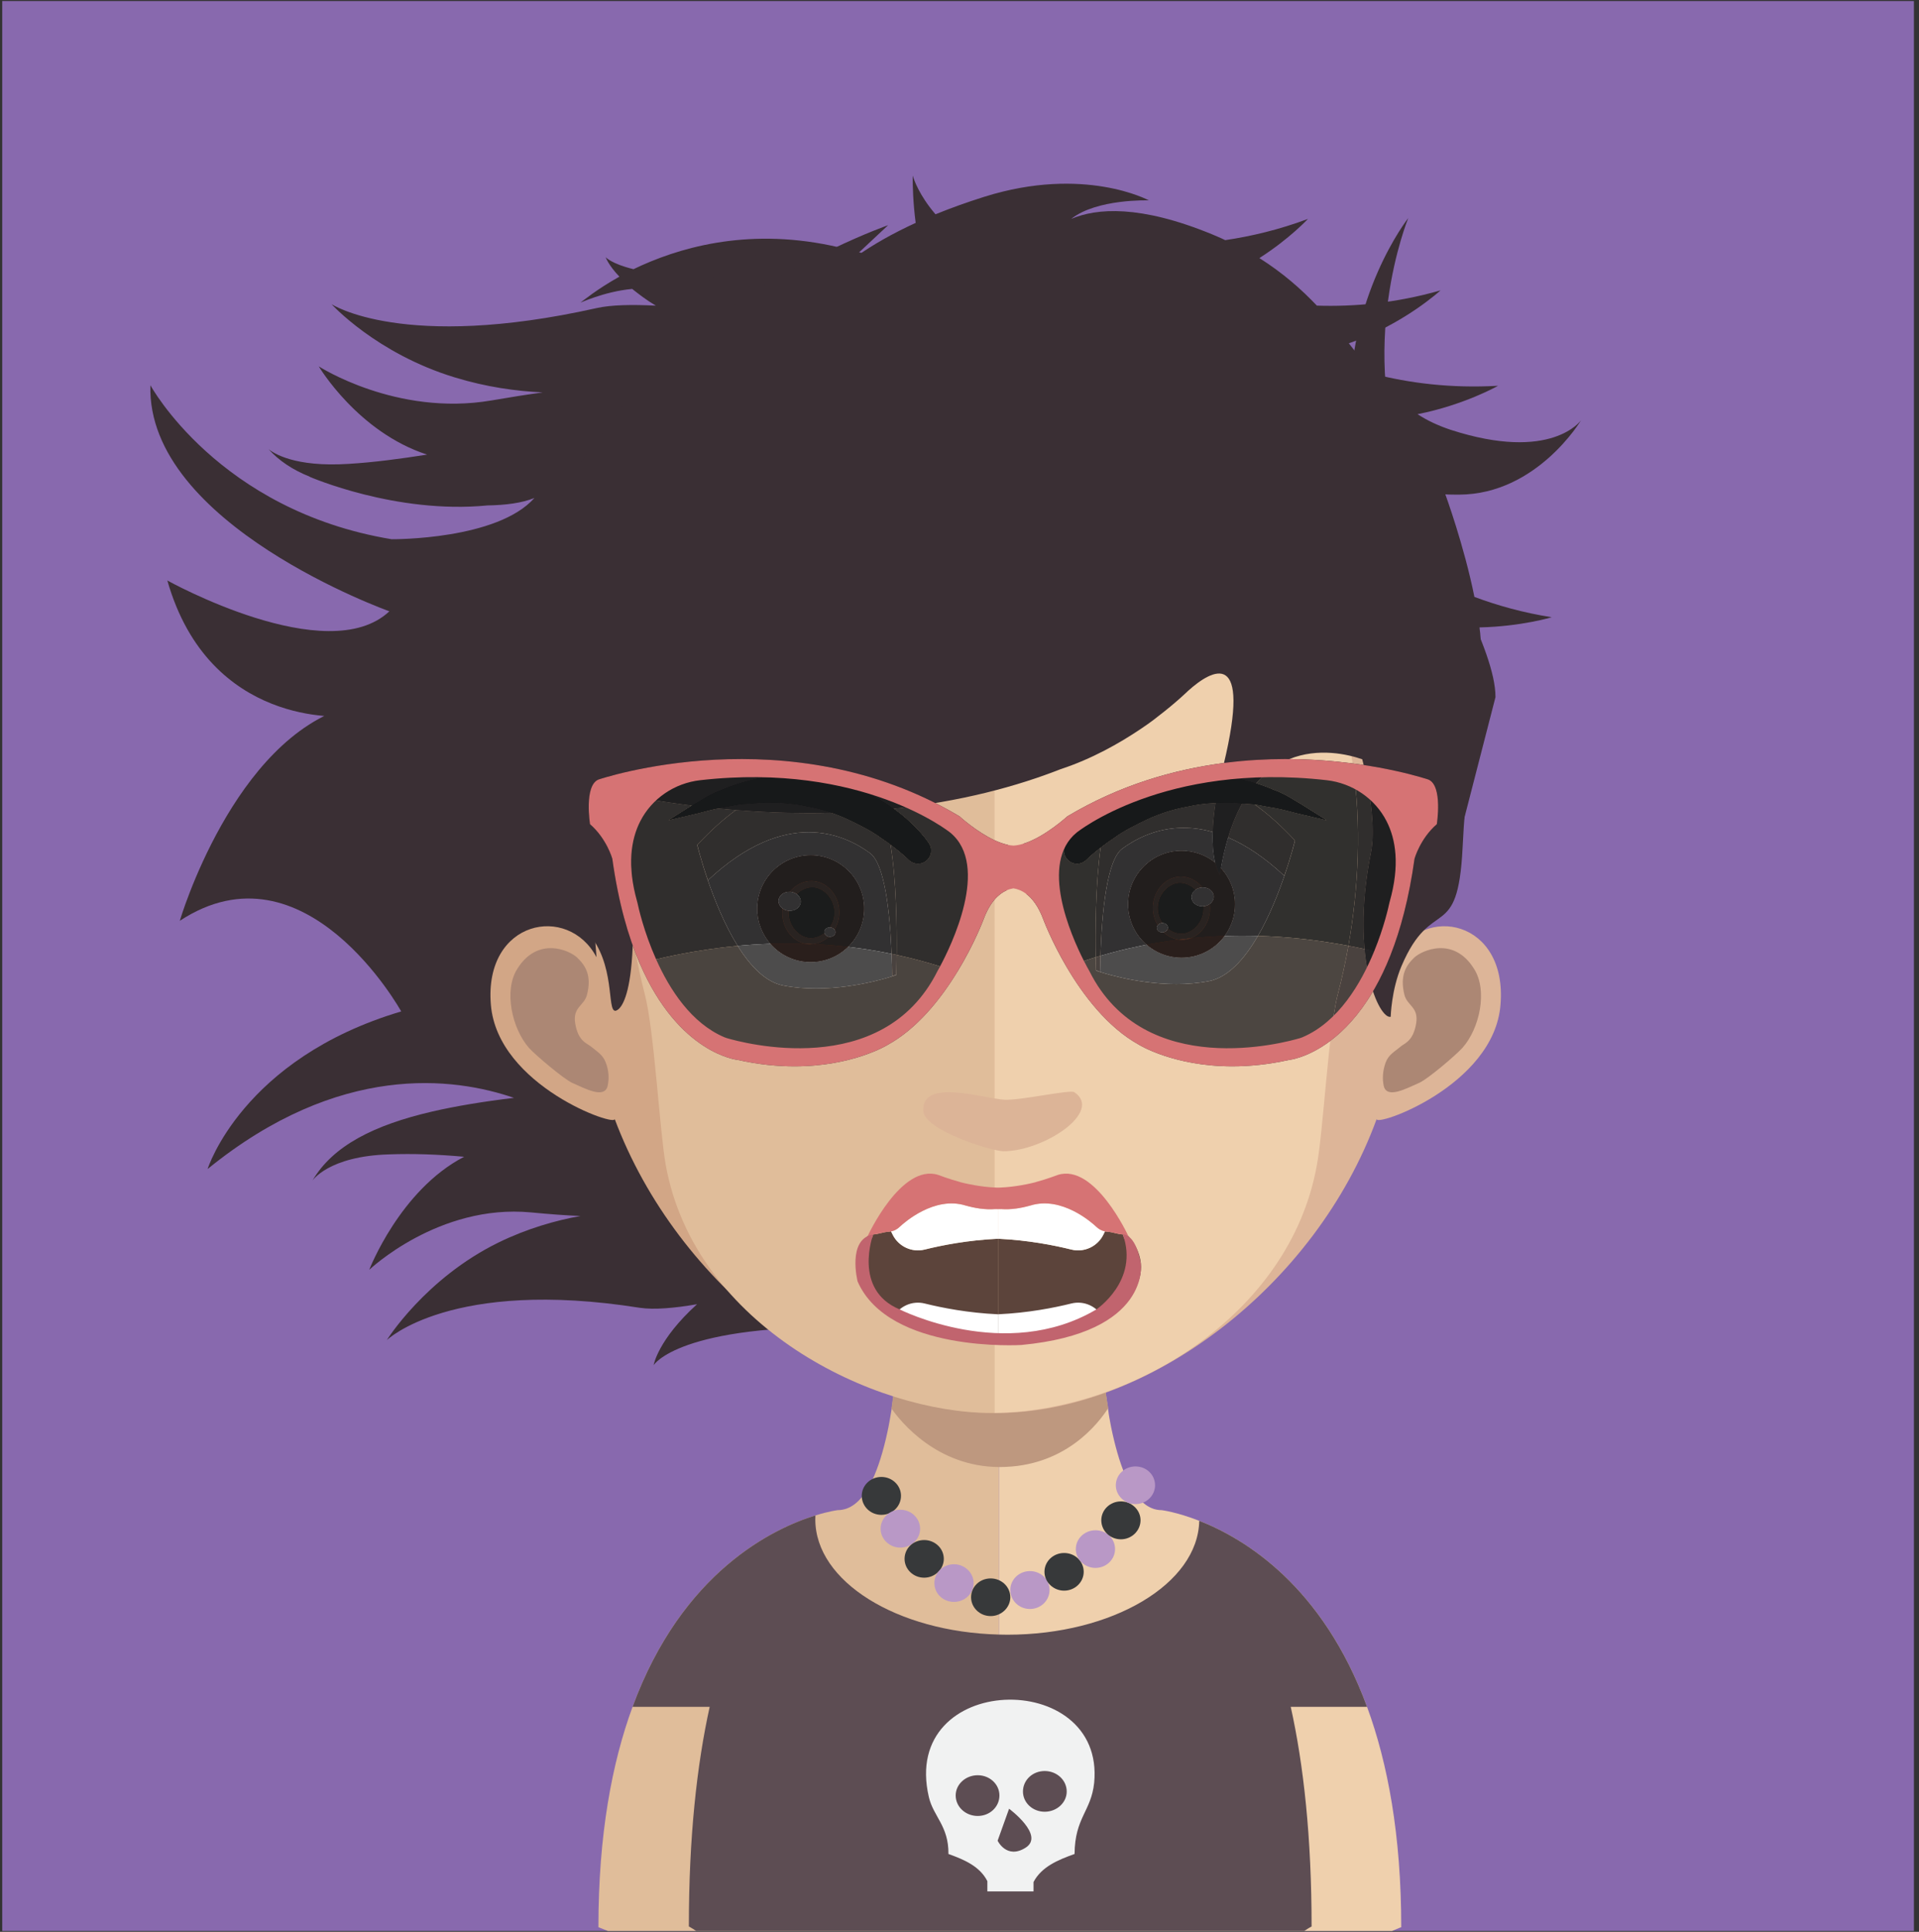 <?xml version="1.0" encoding="UTF-8" standalone="no"?><!DOCTYPE svg PUBLIC "-//W3C//DTD SVG 1.1//EN" "http://www.w3.org/Graphics/SVG/1.1/DTD/svg11.dtd"><svg width="100%" height="100%" viewBox="0 0 298 300" version="1.1" xmlns="http://www.w3.org/2000/svg" xmlns:xlink="http://www.w3.org/1999/xlink" xml:space="preserve" style="fill-rule:evenodd;clip-rule:evenodd;stroke-linejoin:round;stroke-miterlimit:1.414;"><rect x="0" y="0" width="298" height="300" fill="#333333" stroke="none"/><g id="_54"><rect x="0.344" y="0.16" width="296.866" height="299.705" style="fill:#8869ae;fill-rule:nonzero;"/><path d="M225.833,133.106c-3.374,6.223 -8.732,12.399 -8.732,14.954c0,2.554 -0.943,1.95 -3.126,13.653c-2.183,11.657 -1.587,16.998 -16.968,31.952c-15.381,14.907 -55.568,14.815 -55.568,14.815c0,0 7.987,-0.094 15.132,-5.387c3.423,-2.509 5.061,-3.576 5.855,-4.041c-2.977,1.487 -15.728,7.338 -29.472,7.059c-27.635,-0.558 -31.455,5.898 -31.455,5.898c0,0 0.645,-3.947 6.747,-9.474c-3.423,0.604 -6.648,0.883 -8.881,0.558c-29.323,-4.644 -39.295,5.015 -39.295,5.015c0,0 5.954,-9.567 17.315,-15.14c4.466,-2.182 8.881,-3.437 12.751,-4.133c-2.281,-0.093 -4.812,-0.279 -7.69,-0.557c-14.339,-1.347 -25.105,8.916 -25.105,8.916c0,0 4.763,-12.399 14.735,-17.554c-4.018,-0.372 -7.987,-0.511 -11.659,-0.372c-9.427,0.279 -11.907,4.087 -11.907,4.087c3.175,-5.433 9.576,-8.638 18.556,-10.728c3.82,-0.882 8.087,-1.578 12.751,-2.136c-9.328,-3.204 -27.139,-5.573 -47.581,11.053c0,0 5.358,-17.137 30.067,-24.475c0,0 -14.885,-26.889 -34.384,-14.071c0,0 8.336,-28.33 26.396,-33.344l-0.794,1.578c0,0 -20.987,1.858 -27.536,-21.084c0,0 24.857,13.839 34.482,4.783c0,0 -37.757,-13.467 -37.112,-35.108c0,0 10.568,19.458 37.459,23.917c0.347,0 16.422,0.092 22.178,-6.409c-1.935,0.789 -4.465,1.114 -7.294,1.16c-14.239,1.394 -27.635,-4.458 -27.635,-4.458l0.05,0c-2.679,-1.068 -4.813,-2.507 -6.401,-4.272c0.695,0.557 3.969,2.833 12.454,2.275c3.87,-0.232 8.037,-0.789 12.155,-1.439c-10.766,-3.484 -16.819,-13.701 -16.819,-13.701c0,0 12.056,7.802 26.792,5.295c2.977,-0.511 5.606,-0.929 7.988,-1.254c-4.118,-0.186 -8.782,-0.836 -13.644,-2.322c-12.205,-3.715 -19.151,-11.378 -19.151,-11.378c0,0 11.114,7.338 41.18,0.604c2.282,-0.511 5.606,-0.558 9.179,-0.372c-1.489,-0.882 -2.68,-1.811 -3.672,-2.6c-4.515,0.418 -8.335,2.321 -7.988,2.089c0.347,-0.232 2.431,-1.997 6.003,-3.994c-1.736,-1.811 -2.133,-3.018 -2.133,-3.018c0,0 0.893,1.022 4.317,1.857c6.748,-3.25 17.316,-6.455 30.662,-3.668c4.664,0.975 9.575,2.461 14.14,4.133c0.298,0.046 0.545,0.046 0.843,0.092c-2.48,-6.594 -2.282,-15.093 -2.282,-15.093c0,0 2.183,8.453 14.438,13.654c12.255,5.155 17.018,3.297 24.46,5.248c7.144,1.904 12.205,5.944 15.232,9.195c-0.099,-0.186 -0.199,-0.372 -0.199,-0.372c-7.69,-14.164 -14.388,-14.814 -15.181,-14.861c0.892,0.047 14.933,0.279 23.467,12.958c2.034,3.018 3.969,6.965 5.706,11.099c-0.596,-18.112 9.03,-30.326 9.03,-30.326c0,0 -8.336,20.295 0,40.868c4.861,12.028 13.544,26.053 13.544,33.53l-6.4,24.846Z" style="fill:#3a2f34;fill-rule:nonzero;"/><path d="M155.137,187.6l0,112.271l-60.729,0c-0.989,-0.395 -1.481,-0.594 -1.481,-0.594c0,-14.332 2.101,-25.505 5.305,-34.219c7.73,-21.03 21.882,-27.709 28.396,-29.723c2.137,-0.661 3.454,-0.82 3.454,-0.82c0.231,0 0.447,-0.021 0.666,-0.057c1.913,-0.307 3.466,-1.968 4.712,-4.618c0.927,-1.968 1.701,-4.479 2.332,-7.386c0.251,-1.133 0.446,-2.275 0.646,-3.51c0.297,-2.077 0.589,-4.25 0.84,-6.525c0.097,-1.384 0.246,-2.717 0.395,-4.152c0.538,-6.868 0.692,-14.388 0.692,-21.507c0,0 8.154,0.84 14.772,0.84Z" style="fill:#e0bd9a;fill-rule:nonzero;"/><path d="M217.597,299.277c0,0 -0.543,0.199 -1.435,0.594l-61.025,0l0,-112.271l0.148,0c6.571,0 14.829,-0.84 14.829,-0.84c0,7.068 0.143,14.485 0.687,21.358c0.148,1.338 0.297,2.717 0.394,4.054c0.251,2.374 0.549,4.598 0.892,6.674l0,0.046c0.097,0.943 0.292,1.784 0.446,2.671c0.6,2.921 1.327,5.489 2.204,7.549c1.092,2.563 2.419,4.352 4.029,5.059c0.512,0.231 1.055,0.344 1.624,0.344c0,0 2.338,0.282 5.838,1.655c7.151,2.799 19.16,10.144 26.059,28.888c3.203,8.714 5.31,19.887 5.31,34.219Z" style="fill:#efd0ad;fill-rule:nonzero;"/><path d="M172.087,218.636l0,0.049c-1.532,2.358 -6.671,9.135 -16.85,9.135l-0.099,0c-9.635,-0.049 -15.269,-7.023 -16.701,-9.086c0.296,-2.062 0.592,-4.223 0.839,-6.482c0.099,-1.327 0.247,-2.702 0.396,-4.126c4.694,1.179 9.833,1.915 15.268,2.014l0.198,0c5.633,-0.099 10.822,-0.884 15.664,-2.161c0.148,1.326 0.296,2.701 0.396,4.027c0.247,2.357 0.543,4.567 0.889,6.63Z" style="fill:#be987f;fill-rule:nonzero;"/><path d="M154.447,59.657c-64.337,0 -64.683,53.779 -61.817,88.993c-4.398,-8.349 -17.492,-5.795 -16.405,7.367c1.037,12.671 19.745,19.129 19.221,17.729c9.744,26.043 35.529,45.676 59.001,45.676l0.493,0l0,-159.765l-0.493,0Z" style="fill:#d2a686;fill-rule:nonzero;"/><path d="M80.326,150.467c3.163,-5.108 8.104,-2.898 9.29,-1.768c1.284,1.228 2.322,2.8 1.531,5.795c-0.444,1.719 -2.223,1.867 -1.828,4.421c0.494,2.897 1.828,3.045 2.619,3.732c0.741,0.639 1.68,1.13 2.125,2.358c0.494,1.228 0.543,2.505 0.296,3.634c-0.494,2.063 -3.508,0.393 -5.534,-0.491c-1.334,-0.638 -5.584,-4.224 -6.671,-5.403c-2.668,-3.044 -3.953,-8.938 -1.828,-12.278Z" style="fill:#ac8774;fill-rule:nonzero;"/><path d="M154.792,59.657c64.336,0 64.682,53.779 61.866,88.993c4.397,-8.349 17.443,-5.795 16.355,7.367c-0.988,12.671 -19.733,19.133 -19.222,17.729c-9.49,26.043 -35.527,45.676 -58.999,45.676c-0.148,0 -0.345,0 -0.345,0l-0.149,-159.765c0,0 0.346,0 0.494,0Z" style="fill:#ddb598;fill-rule:nonzero;"/><path d="M228.912,150.467c-3.162,-5.108 -8.054,-2.898 -9.29,-1.768c-1.284,1.228 -2.272,2.8 -1.531,5.795c0.444,1.719 2.223,1.867 1.828,4.421c-0.494,2.897 -1.828,3.045 -2.569,3.732c-0.742,0.639 -1.73,1.13 -2.175,2.358c-0.445,1.228 -0.543,2.505 -0.296,3.634c0.494,2.063 3.508,0.393 5.534,-0.491c1.384,-0.638 5.584,-4.224 6.671,-5.403c2.718,-3.044 3.953,-8.938 1.828,-12.278Z" style="fill:#ac8774;fill-rule:nonzero;"/><path d="M153.94,74.833c-21.148,0 -36.665,6.139 -46.003,18.221c-13.095,16.944 -12.601,42.778 -7.808,61.342c1.482,5.697 2.273,20.972 3.261,26.571c4.596,25.096 32.316,38.455 50.55,38.455c0,0 0.346,0 0.494,0l0,-144.589c-0.148,0 -0.296,0 -0.296,0l-0.198,0Z" style="fill:#e0bd9a;fill-rule:nonzero;"/><path d="M199.895,93.104c-9.29,-12.034 -24.608,-18.173 -45.461,-18.271l0,144.589c20.853,-0.245 45.806,-14.881 50.056,-38.455c1.037,-5.599 1.778,-20.874 3.261,-26.571c4.843,-18.516 5.337,-44.3 -7.856,-61.292Z" style="fill:#efd0ad;fill-rule:nonzero;"/><path d="M154.628,196.478" style="fill:#bc917b;fill-rule:nonzero;"/><path d="M154.627,196.478l0.001,0l-0.001,0Z" style="fill:#bc917b;fill-rule:nonzero;"/><path d="M151.06,193.791c-0.102,-0.022 -0.202,-0.041 -0.304,-0.065c0.1,0.023 0.187,0.041 0.304,0.065Z" style="fill:#bc917b;fill-rule:nonzero;"/><path d="M154.628,193.599" style="fill:#bc917b;fill-rule:nonzero;"/><path d="M150.275,193.616c-0.094,-0.024 -0.178,-0.051 -0.27,-0.076l-0.01,0.004c0,0 0.104,0.029 0.28,0.072Z" style="fill:#bc917b;fill-rule:nonzero;"/><path d="M154.627,193.599l0.001,0l-0.001,0Z" style="fill:#bc917b;fill-rule:nonzero;"/><path d="M136.473,75.194l-0.268,0.267l0.045,0.09c0.089,-0.134 0.134,-0.268 0.223,-0.357Z" style="fill:#432e1b;fill-rule:nonzero;"/><path d="M154.9,193.618" style="fill:#ba907b;fill-rule:nonzero;"/><path d="M154.899,193.618l0.001,0l-0.001,0Z" style="fill:#ba907b;fill-rule:nonzero;"/><path d="M151.235,190.858c-0.104,-0.022 -0.207,-0.043 -0.311,-0.067c0.102,0.023 0.192,0.042 0.311,0.067Z" style="fill:#ba907b;fill-rule:nonzero;"/><path d="M154.9,190.661" style="fill:#ba907b;fill-rule:nonzero;"/><path d="M150.429,190.678c-0.096,-0.025 -0.183,-0.052 -0.277,-0.078l-0.01,0.004c0,0 0.107,0.03 0.287,0.074Z" style="fill:#ba907b;fill-rule:nonzero;"/><path d="M154.899,190.661l0.001,0l-0.001,0Z" style="fill:#ba907b;fill-rule:nonzero;"/><path d="M143.372,172.493c-0.251,-5.132 9.426,-1.875 12.616,-1.714c2.521,0.128 10.192,-1.618 10.85,-1.168c4.512,3.042 -4.78,9.17 -11.01,9.17c-1.66,0 -12.306,-3.193 -12.456,-6.288Z" style="fill:#dcb497;fill-rule:nonzero;"/><path d="M108.281,131.267c0,0 4.908,20.135 13.335,21.778c8.426,1.643 17.547,-1.623 17.547,-1.623c0,0 0.871,-23.664 -3.443,-26.756c-4.311,-3.105 -14.25,-7.593 -27.439,6.601Z" style="fill:#fff;fill-rule:nonzero;"/><path d="M139.174,151.36c0,0 -0.194,0.055 -0.627,0.236c-0.107,-7.258 -0.778,-17.227 -3.472,-19.137c-4.008,-2.933 -13.053,-7.062 -25.138,4.229c-1.099,-3.119 -1.65,-5.484 -1.65,-5.484c13.213,-14.22 23.16,-9.74 27.44,-6.633c4.319,3.105 3.447,26.789 3.447,26.789Z" style="fill:#d6b496;fill-rule:nonzero;"/><path d="M134.184,141.107c0,4.58 -3.714,8.293 -8.293,8.293c-4.581,0 -8.294,-3.713 -8.294,-8.293c0,-4.581 3.713,-8.294 8.294,-8.294c4.579,0 8.293,3.713 8.293,8.294Z" style="fill:#482315;fill-rule:nonzero;"/><path d="M125.506,146.629c-2.396,-0.197 -4.234,-2.614 -4.016,-5.272c0.214,-2.656 2.422,-4.735 4.82,-4.534c2.394,0.197 4.229,2.611 4.018,5.268c-0.218,2.656 -2.428,4.74 -4.822,4.538Z" style="fill:#7e3a22;fill-rule:nonzero;"/><path d="M125.712,145.672c-1.667,-0.142 -3.397,-1.972 -3.213,-4.224c0.188,-2.26 2.189,-3.785 3.856,-3.649c1.668,0.142 3.393,1.979 3.21,4.232c-0.183,2.256 -2.19,3.778 -3.853,3.641Z" style="fill:#211a10;fill-rule:nonzero;"/><path d="M124.362,140.114c-0.069,0.814 -0.905,1.409 -1.863,1.33c-0.959,-0.081 -1.683,-0.81 -1.618,-1.619c0.07,-0.818 0.901,-1.413 1.859,-1.335c0.963,0.078 1.687,0.806 1.622,1.624Z" style="fill:#fff;fill-rule:nonzero;"/><path d="M129.74,144.824c-0.035,0.404 -0.453,0.704 -0.93,0.663c-0.482,-0.037 -0.841,-0.404 -0.811,-0.809c0.034,-0.405 0.453,-0.705 0.929,-0.663c0.482,0.037 0.846,0.4 0.812,0.809Z" style="fill:#fff;fill-rule:nonzero;"/><path d="M155.032,195.992" style="fill:#ba907b;fill-rule:nonzero;"/><path d="M155.031,195.992l0.001,0l-0.001,0Z" style="fill:#ba907b;fill-rule:nonzero;"/><path d="M151.367,193.233c-0.104,-0.023 -0.208,-0.043 -0.311,-0.067c0.102,0.023 0.192,0.042 0.311,0.067Z" style="fill:#ba907b;fill-rule:nonzero;"/><path d="M155.032,193.036" style="fill:#ba907b;fill-rule:nonzero;"/><path d="M150.561,193.053c-0.096,-0.025 -0.183,-0.052 -0.277,-0.078l-0.01,0.004c0,0 0.107,0.029 0.287,0.074Z" style="fill:#ba907b;fill-rule:nonzero;"/><path d="M155.031,193.036l0.001,0l-0.001,0Z" style="fill:#ba907b;fill-rule:nonzero;"/><path d="M154.918,195.622" style="fill:#bc917b;fill-rule:nonzero;"/><path d="M154.918,195.622" style="fill:#bc917b;fill-rule:nonzero;"/><path d="M150.99,192.664c-0.112,-0.024 -0.222,-0.046 -0.334,-0.071c0.11,0.024 0.206,0.045 0.334,0.071Z" style="fill:#bc917b;fill-rule:nonzero;"/><path d="M154.918,192.453" style="fill:#bc917b;fill-rule:nonzero;"/><path d="M150.126,192.471c-0.103,-0.026 -0.196,-0.056 -0.297,-0.083l-0.011,0.005c0,0 0.115,0.031 0.308,0.078Z" style="fill:#bc917b;fill-rule:nonzero;"/><path d="M154.918,192.453" style="fill:#bc917b;fill-rule:nonzero;"/><path d="M154.67,194.78" style="fill:#bc917b;fill-rule:nonzero;"/><path d="M154.67,194.78" style="fill:#bc917b;fill-rule:nonzero;"/><path d="M150.742,191.822c-0.112,-0.024 -0.222,-0.046 -0.334,-0.071c0.11,0.024 0.206,0.044 0.334,0.071Z" style="fill:#bc917b;fill-rule:nonzero;"/><path d="M154.67,191.611" style="fill:#bc917b;fill-rule:nonzero;"/><path d="M149.878,191.629c-0.103,-0.026 -0.196,-0.056 -0.297,-0.083l-0.011,0.004c0,0 0.115,0.032 0.308,0.079Z" style="fill:#bc917b;fill-rule:nonzero;"/><path d="M154.67,191.611" style="fill:#bc917b;fill-rule:nonzero;"/><path d="M155.309,194.566" style="fill:#bc917b;fill-rule:nonzero;"/><path d="M155.309,194.566" style="fill:#bc917b;fill-rule:nonzero;"/><path d="M151.512,191.707c-0.108,-0.023 -0.215,-0.044 -0.322,-0.069c0.106,0.024 0.199,0.043 0.322,0.069Z" style="fill:#bc917b;fill-rule:nonzero;"/><path d="M155.309,191.503" style="fill:#bc917b;fill-rule:nonzero;"/><path d="M150.677,191.52c-0.099,-0.025 -0.189,-0.054 -0.287,-0.08l-0.01,0.005c0,0 0.111,0.03 0.297,0.075Z" style="fill:#bc917b;fill-rule:nonzero;"/><path d="M155.309,191.503" style="fill:#bc917b;fill-rule:nonzero;"/><path d="M154.982,192.371l0,16.198c-6.489,-0.049 -12.306,-1.521 -16.353,-3.853c-3.64,-2.095 -5.44,-4.908 -5.44,-7.987c0,-1.706 0.288,-3.307 1.551,-4.777l0.607,0.088c-0.179,0.969 0.252,-0.343 0.252,-0.343c0.628,0 1.5,-0.337 2.271,-0.407c0.179,-0.009 0.346,-0.03 0.501,-0.061l0.24,0.489c0.908,1.852 2.984,2.827 4.985,2.329c2.672,-0.665 6.725,-1.463 11.386,-1.676Z" style="fill:#5c443b;fill-rule:nonzero;"/><path d="M154.755,187.762l0,0.013l-0.109,-0.013l-0.109,0.013l0,-0.013c-1.593,0.123 -3.147,-0.15 -4.58,-0.551l0.004,0.003c-4.88,-1.53 -9.593,2.692 -10.189,3.251c-0.363,0.357 -0.791,0.641 -1.401,0.764l0.24,0.49c0.908,1.852 2.983,2.828 4.985,2.329c2.671,-0.665 6.724,-1.463 11.385,-1.676l0,-4.601l-0.226,-0.009Z" style="fill:#fff;fill-rule:nonzero;"/><path d="M177.188,196.755c0,3.079 -2.216,5.869 -5.857,7.964c-4.05,2.329 -9.864,3.801 -16.349,3.85l0,-16.198c4.66,0.213 8.713,1.011 11.382,1.676c2.004,0.498 4.078,-0.477 4.986,-2.329l0.239,-0.489c0.155,0.031 0.322,0.052 0.502,0.061c0.774,0.07 1.642,0.407 2.27,0.407c0,0 0.435,1.312 0.252,0.343l0.608,-0.088c1.263,1.47 1.967,3.097 1.967,4.803Z" style="fill:#5c443b;fill-rule:nonzero;"/><path d="M155.207,187.762l0,0.013l0.109,-0.013l0.109,0.013l0,-0.013c1.593,0.123 3.147,-0.15 4.58,-0.551l-0.005,0.003c4.88,-1.53 9.594,2.692 10.189,3.251c0.364,0.357 0.791,0.641 1.401,0.764l-0.24,0.49c-0.907,1.852 -2.983,2.828 -4.985,2.329c-2.671,-0.665 -6.724,-1.463 -11.384,-1.676l0,-4.601l0.226,-0.009Z" style="fill:#fff;fill-rule:nonzero;"/><path d="M164.26,182.457c0,0 -1.581,0.616 -3.425,1.115l0.013,0.005c0,0 -0.125,0.034 -0.334,0.085c-0.192,0.05 -0.381,0.087 -0.576,0.133c-0.118,0.026 -0.222,0.048 -0.361,0.077c-0.322,0.069 -0.635,0.132 -0.95,0.181c-0.947,0.165 -2.098,0.319 -3.311,0.367l-0.001,0c-0.111,0.004 -0.223,0.005 -0.334,0.008c-0.112,-0.003 -0.224,-0.004 -0.335,-0.008c-1.214,-0.048 -2.365,-0.202 -3.312,-0.367c-0.314,-0.049 -0.627,-0.112 -0.949,-0.181c-0.139,-0.029 -0.243,-0.051 -0.362,-0.077c-0.195,-0.046 -0.384,-0.083 -0.575,-0.133c-0.21,-0.051 -0.334,-0.085 -0.334,-0.085l0.012,-0.005c-1.843,-0.499 -3.425,-1.115 -3.425,-1.115c-5.763,-1.83 -10.961,9.496 -10.961,9.496l0.001,0l0.607,0.086c-0.181,0.97 0.251,-0.342 0.251,-0.342c0.628,0 1.498,-0.338 2.271,-0.406c0.18,-0.009 0.347,-0.03 0.501,-0.061c0.576,-0.117 0.988,-0.38 1.338,-0.709l-0.002,0.006l0.065,-0.062c0.596,-0.559 5.309,-4.781 10.189,-3.251l-0.004,-0.003c1.433,0.401 2.987,0.674 4.58,0.551l0,0.013l0.109,-0.013l0.109,0.013l0,-0.013l0.226,0.009l0.226,-0.009l0,0.013l0.109,-0.013l0.109,0.013l0,-0.013c1.592,0.123 3.147,-0.15 4.58,-0.551l-0.005,0.003c4.88,-1.53 9.594,2.692 10.189,3.251l0.065,0.062l-0.001,-0.006c0.35,0.329 0.761,0.592 1.337,0.709c0.155,0.031 0.321,0.052 0.501,0.061c0.773,0.068 1.643,0.406 2.272,0.406c0,0 0.432,1.312 0.251,0.342l0.606,-0.086l0.001,0c0,0 -5.198,-11.326 -10.961,-9.496Z" style="fill:#d67374;fill-rule:nonzero;"/><path d="M171.331,204.719c-4.05,2.329 -9.864,3.801 -16.349,3.85l0,-4.469c4.66,-0.213 8.713,-1.011 11.382,-1.676c1.992,-0.495 4.053,0.464 4.967,2.295Z" style="fill:#fff;fill-rule:nonzero;"/><path d="M154.982,204.1l0,4.469c-6.489,-0.049 -12.306,-1.521 -16.353,-3.853c0.917,-1.828 2.978,-2.787 4.967,-2.292c2.672,0.665 6.725,1.463 11.386,1.676Z" style="fill:#fff;fill-rule:nonzero;"/><path d="M135.599,191.697c0,0 -3.226,8.599 4.108,11.645c0,0 16.465,8.346 30.547,0.003c0,0 6.684,-4.478 4.109,-11.648c0,0 1.951,-0.247 2.8,4.515c0,0 1.586,10.762 -18.569,12.656c0,0 -20.561,1.26 -25.418,-9.87c0,0 -1.669,-6.602 2.423,-7.301Z" style="fill:#c1646e;fill-rule:nonzero;"/><path d="M201.091,130.582c0,0 -4.908,20.135 -13.334,21.778c-8.427,1.643 -17.546,-1.623 -17.546,-1.623c0,0 -0.872,-23.664 3.443,-26.756c4.311,-3.105 14.249,-7.593 27.437,6.601Z" style="fill:#fff;fill-rule:nonzero;"/><path d="M170.199,150.674c0,0 0.193,0.056 0.626,0.237c0.108,-7.258 0.779,-17.227 3.474,-19.137c4.005,-2.933 13.052,-7.062 25.138,4.229c1.098,-3.119 1.648,-5.484 1.648,-5.484c-13.212,-14.22 -23.16,-9.74 -27.438,-6.633c-4.319,3.105 -3.448,26.788 -3.448,26.788Z" style="fill:#d6b496;fill-rule:nonzero;"/><path d="M175.188,140.422c0,4.58 3.713,8.293 8.294,8.293c4.581,0 8.294,-3.713 8.294,-8.293c0,-4.581 -3.713,-8.294 -8.294,-8.294c-4.581,0 -8.294,3.713 -8.294,8.294Z" style="fill:#482315;fill-rule:nonzero;"/><path d="M183.868,145.944c2.394,-0.197 4.233,-2.614 4.015,-5.272c-0.214,-2.657 -2.422,-4.736 -4.819,-4.534c-2.395,0.196 -4.231,2.61 -4.019,5.267c0.218,2.658 2.428,4.74 4.823,4.539Z" style="fill:#7e3a22;fill-rule:nonzero;"/><path d="M183.66,144.986c1.668,-0.142 3.397,-1.97 3.214,-4.223c-0.187,-2.26 -2.19,-3.786 -3.857,-3.649c-1.668,0.142 -3.393,1.979 -3.209,4.232c0.183,2.255 2.189,3.778 3.852,3.64Z" style="fill:#211a10;fill-rule:nonzero;"/><path d="M185.011,139.429c0.069,0.814 0.905,1.409 1.863,1.33c0.96,-0.081 1.682,-0.81 1.617,-1.619c-0.068,-0.818 -0.899,-1.413 -1.858,-1.335c-0.963,0.078 -1.687,0.806 -1.622,1.624Z" style="fill:#fff;fill-rule:nonzero;"/><path d="M179.633,144.139c0.036,0.404 0.453,0.704 0.93,0.663c0.482,-0.038 0.841,-0.404 0.811,-0.81c-0.035,-0.404 -0.452,-0.704 -0.93,-0.663c-0.481,0.037 -0.845,0.401 -0.811,0.81Z" style="fill:#fff;fill-rule:nonzero;"/><path d="M100.853,58.564c0.546,-0.604 1.142,-1.208 1.687,-1.765c-0.743,-5.155 1.886,-11.889 15.927,-17.694c0,0 -4.416,4.551 -7.839,10.774c13.296,-10.031 27.288,-14.908 27.288,-14.908l-6.103,5.713c3.622,-2.786 10.121,-6.687 21.037,-10.124c15.529,-4.877 25.552,0.557 25.552,0.557c0,0 -8.088,-0.279 -12.057,2.88c3.92,-1.673 10.667,-2.23 21.93,2.414c0.645,0.279 1.339,0.557 1.984,0.883c4.069,-0.604 8.385,-1.626 12.85,-3.297c0,0 -2.827,3.064 -7.541,6.083c3.671,2.322 6.5,4.83 8.931,7.384c5.755,0.186 12.205,-0.372 19.201,-2.368c0,0 -5.756,5.293 -14.24,8.22c1.29,1.672 2.531,3.25 3.771,4.737c5.606,1.439 12.057,2.275 19.399,1.858c0,0 -5.209,2.971 -12.502,4.411c1.488,0.976 3.174,1.765 5.11,2.415c15.728,5.108 20.292,-1.486 20.292,-1.486c0,0 -6.847,11.517 -18.953,11.564c-1.934,0 -2.133,-0.047 -2.133,-0.047c0,0 2.927,7.988 4.515,15.93c3.622,1.347 7.591,2.46 12.007,3.158c0,0 -4.764,1.439 -11.213,1.578c0,0 0.049,0.557 0.099,0.836c0.893,9.381 -1.886,15.836 -2.729,33.391c-0.744,15.001 -4.763,7.291 -9.477,18.345c-1.587,3.715 -1.686,7.894 -1.686,7.894c-1.737,0.465 -6.351,-9.01 -3.076,-25.403c0.645,-3.065 0.198,-8.499 -1.34,-14.582c-4.267,-1.486 -18.606,-4.552 -22.128,17.926c0,0 -2.58,-3.483 0.149,-15.279c0.148,-0.604 0.297,-1.208 0.446,-1.812c4.416,-18.251 -1.736,-14.86 -5.507,-11.471c0,0 -1.786,1.765 -4.763,4.041c0,0 -0.893,0.743 -2.63,1.904c-3.324,2.229 -7.591,4.644 -12.403,6.223c-13.247,5.202 -35.376,9.938 -66.782,4.18c-0.397,-0.047 -0.596,-0.047 -0.596,-0.047c0,2.044 0.1,4.18 0.298,6.409c2.332,27.168 -2.084,26.982 -2.084,26.982c-1.339,0 0.1,-7.244 -4.316,-12.213c-4.416,-5.016 -11.163,-21.828 -11.163,-38.593c0,-16.811 5.755,-31.719 20.788,-47.601Z" style="fill:#3a2f34;fill-rule:nonzero;"/><path d="M144.223,130.946c-0.064,-0.098 -1.592,-2.423 -4.718,-4.82c-1.959,-1.503 -3.878,-2.646 -5.87,-3.498c-2.42,-1.017 -5.027,-1.736 -7.552,-2.081c-2.284,-0.254 -4.814,-0.187 -7.767,0.211c-2.255,0.429 -4.454,1.1 -6.32,1.922c-1.331,0.458 -2.382,1.102 -3.226,1.62c-0.324,0.199 -0.616,0.378 -0.914,0.538l-4.026,2.531l4.64,-1.09c0.215,-0.055 0.45,-0.116 0.701,-0.183c0.959,-0.254 2.153,-0.571 3.554,-0.776c0.328,-0.048 0.662,-0.115 1.002,-0.182c0.583,-0.116 1.186,-0.237 1.819,-0.267c0.703,-0.047 1.431,-0.099 2.18,-0.153l0.974,-0.07c2.569,-0.032 4.739,0.162 6.667,0.607c2.106,0.363 4.273,1.043 6.259,1.963c1.874,0.897 3.672,1.787 5.075,2.817c2.834,1.891 4.411,3.468 4.426,3.484c0.389,0.392 0.909,0.594 1.432,0.594c0.381,0 0.764,-0.107 1.098,-0.327c0.933,-0.612 1.196,-1.871 0.601,-2.779l-0.035,-0.061Z" style="fill:#030405;fill-rule:nonzero;"/><path d="M201.92,124.819c-0.267,-0.141 -0.56,-0.321 -0.883,-0.519c-0.845,-0.518 -1.896,-1.162 -3.187,-1.604c-1.905,-0.838 -4.104,-1.509 -6.386,-1.943c-2.927,-0.393 -5.459,-0.46 -7.752,-0.205c-2.512,0.344 -5.12,1.063 -7.544,2.081c-1.962,0.84 -3.936,2.016 -5.866,3.497c-3.07,2.353 -4.596,4.637 -4.71,4.812l-0.029,0.042c-0.518,0.798 -0.407,1.866 0.263,2.539c0.382,0.384 0.888,0.596 1.428,0.596l0.001,0c0.539,-0.001 1.045,-0.213 1.426,-0.597l0.016,-0.017c0.149,-0.148 1.68,-1.644 4.428,-3.479c1.381,-1.015 3.18,-1.906 5.05,-2.802c1.993,-0.922 4.159,-1.602 6.293,-1.971c1.9,-0.439 4.073,-0.629 6.609,-0.602l1.023,0.073c0.742,0.053 1.464,0.104 2.172,0.152c0.623,0.029 1.225,0.15 1.809,0.266c0.34,0.067 0.673,0.134 1.001,0.182c1.401,0.205 2.595,0.522 3.555,0.776c0.25,0.067 0.485,0.129 0.708,0.184l4.636,1.09l-4.061,-2.551Z" style="fill:#030405;fill-rule:nonzero;"/><path d="M200.437,265.058c2.003,9.042 3.239,20.241 3.239,34.111c0,0 -0.379,0.184 -1.143,0.702l-94.418,0c-0.759,-0.518 -1.143,-0.702 -1.143,-0.702c0,-13.844 1.235,-25.033 3.234,-34.111l-11.974,0c7.73,-21.03 21.882,-27.709 28.396,-29.723c-0.015,0.205 -0.02,0.415 -0.02,0.625c0,9.626 12.644,17.473 28.529,17.878c0.435,0.016 0.871,0.021 1.307,0.021c16.325,0 29.6,-7.899 29.784,-17.689c7.151,2.799 19.16,10.144 26.059,28.888l-11.85,0Z" style="fill:#5d4d53;fill-rule:nonzero;"/><path d="M162.229,281.351c-1.874,0 -3.374,-1.405 -3.374,-3.139c0,-1.781 1.5,-3.186 3.374,-3.186c1.874,0 3.42,1.405 3.42,3.186c0,1.734 -1.546,3.139 -3.42,3.139Zm-10.402,0.656c-1.874,0 -3.42,-1.406 -3.42,-3.186c0,-1.734 1.546,-3.139 3.42,-3.139c1.875,0 3.374,1.405 3.374,3.139c0,1.78 -1.499,3.186 -3.374,3.186Zm7.45,4.92c-2.952,1.874 -4.357,-1.078 -4.357,-1.078l1.78,-4.966c0,0 5.576,4.123 2.577,6.044Zm-15.04,-7.872c0.703,3.046 3.092,4.498 3.046,8.856c2.483,0.89 4.873,1.921 6.044,4.216l0,1.594l7.169,0l0,-1.453c1.218,-2.343 3.748,-3.42 6.371,-4.357c0.047,-5.67 2.578,-6.607 3.046,-11.058c1.733,-17.898 -30.174,-17.195 -25.676,2.202Z" style="fill:#f1f2f2;fill-rule:nonzero;"/><path d="M139.915,232.284c0,1.633 -1.345,2.962 -3.047,2.962c-1.701,0 -3.046,-1.329 -3.046,-2.962c0,-1.594 1.345,-2.924 3.046,-2.924c1.702,0 3.047,1.33 3.047,2.924Z" style="fill:#37393a;fill-rule:nonzero;"/><path d="M142.883,237.411c0,1.595 -1.385,2.924 -3.086,2.924c-1.662,0 -3.047,-1.329 -3.047,-2.924c0,-1.633 1.385,-2.962 3.047,-2.962c1.701,0 3.086,1.329 3.086,2.962Z" style="fill:#b998c6;fill-rule:nonzero;"/><path d="M146.563,242.082c0,1.594 -1.385,2.923 -3.047,2.923c-1.701,0 -3.047,-1.329 -3.047,-2.923c0,-1.633 1.346,-2.924 3.047,-2.924c1.662,0 3.047,1.291 3.047,2.924Z" style="fill:#37393a;fill-rule:nonzero;"/><path d="M151.193,245.841c0,1.633 -1.385,2.924 -3.047,2.924c-1.701,0 -3.047,-1.291 -3.047,-2.924c0,-1.595 1.346,-2.924 3.047,-2.924c1.662,0 3.047,1.329 3.047,2.924Z" style="fill:#b998c6;fill-rule:nonzero;"/><path d="M156.892,248.043c0,1.595 -1.385,2.924 -3.047,2.924c-1.702,0 -3.047,-1.329 -3.047,-2.924c0,-1.633 1.345,-2.924 3.047,-2.924c1.662,0 3.047,1.291 3.047,2.924Z" style="fill:#37393a;fill-rule:nonzero;"/><path d="M159.939,243.98c1.701,0 3.047,1.329 3.047,2.924c0,1.633 -1.346,2.962 -3.047,2.962c-1.702,0 -3.047,-1.329 -3.047,-2.962c0,-1.595 1.345,-2.924 3.047,-2.924Z" style="fill:#b998c6;fill-rule:nonzero;"/><path d="M165.241,241.17c1.702,0 3.047,1.291 3.047,2.924c0,1.595 -1.345,2.924 -3.047,2.924c-1.662,0 -3.047,-1.329 -3.047,-2.924c0,-1.633 1.385,-2.924 3.047,-2.924Z" style="fill:#37393a;fill-rule:nonzero;"/><path d="M170.109,237.639c1.701,0 3.047,1.291 3.047,2.924c0,1.594 -1.346,2.923 -3.047,2.923c-1.662,0 -3.047,-1.329 -3.047,-2.923c0,-1.633 1.385,-2.924 3.047,-2.924Z" style="fill:#b998c6;fill-rule:nonzero;"/><path d="M174.066,233.158c1.662,0 3.047,1.329 3.047,2.924c0,1.632 -1.385,2.962 -3.047,2.962c-1.702,0 -3.047,-1.33 -3.047,-2.962c0,-1.595 1.345,-2.924 3.047,-2.924Z" style="fill:#37393a;fill-rule:nonzero;"/><path d="M176.322,227.728c1.701,0 3.046,1.291 3.046,2.924c0,1.594 -1.345,2.924 -3.046,2.924c-1.663,0 -3.048,-1.33 -3.048,-2.924c0,-1.633 1.385,-2.924 3.048,-2.924Z" style="fill:#b998c6;fill-rule:nonzero;"/><path d="M211.914,147.389c-0.401,-0.087 -0.804,-0.171 -1.208,-0.253c-0.329,-0.067 -0.663,-0.134 -0.994,-0.195c-0.107,-0.021 -0.213,-0.041 -0.32,-0.062c1.573,-8.889 2.062,-18.791 0.662,-28.322c0.587,0.077 1.156,0.157 1.707,0.241c1.362,5.724 1.736,10.783 1.123,13.699c-1.181,5.911 -1.336,10.922 -0.97,14.892Z" style="fill:#302e2d;fill-rule:nonzero;"/><path d="M165.64,150.173c-2.378,-4.045 -3.621,-7.385 -3.621,-7.385c-0.757,-2.039 -1.701,-3.245 -2.621,-3.945c-0.357,-2.282 -0.524,-4.421 -0.524,-6.442c0,-0.464 0.01,-0.92 0.026,-1.371c3.3,-1.006 6.84,-4.253 6.84,-4.253c8.134,-4.865 16.561,-7.281 24.335,-8.292c-0.021,0.088 -0.042,0.176 -0.064,0.265c-0.147,0.597 -0.294,1.193 -0.441,1.789c-1.057,-0.095 -2.061,-0.142 -3.021,-0.142c-0.99,0 -1.932,0.05 -2.837,0.151c-0.29,0.04 -0.58,0.084 -0.872,0.134c-4.097,0.076 -7.237,1.784 -9.193,3.204c-0.008,0.006 -0.016,0.012 -0.024,0.017c-1.114,0.639 -2.224,1.382 -3.321,2.223c-3.07,2.353 -4.596,4.637 -4.71,4.812l-0.029,0.042c-0.518,0.798 -0.407,1.866 0.263,2.539c0.382,0.384 0.888,0.596 1.428,0.596l0.001,0c0.539,-0.001 1.045,-0.213 1.426,-0.597l0.016,-0.017c0.103,-0.102 0.859,-0.842 2.217,-1.892c-0.828,5.903 -0.823,13.483 -0.764,17.045c-0.126,0.038 -0.253,0.077 -0.379,0.116c-0.291,0.091 -0.576,0.181 -0.867,0.276c-0.193,0.062 -0.384,0.125 -0.577,0.189c-0.126,0.038 -0.25,0.081 -0.374,0.121c-0.367,0.121 -0.734,0.248 -1.103,0.381c-0.403,0.141 -0.807,0.286 -1.21,0.436Zm43.752,-3.294c-0.227,-0.043 -0.454,-0.086 -0.683,-0.127c-0.336,-0.059 -0.671,-0.121 -1.007,-0.179c-0.618,-0.104 -1.24,-0.204 -1.866,-0.295l-0.231,-0.038c-0.248,-0.035 -0.498,-0.071 -0.753,-0.105c-0.336,-0.047 -0.674,-0.093 -1.01,-0.135c-0.238,-0.031 -0.474,-0.062 -0.715,-0.089c-0.183,-0.021 -0.368,-0.042 -0.554,-0.064c-0.37,-0.043 -0.739,-0.081 -1.109,-0.117c-0.145,-0.016 -0.292,-0.031 -0.443,-0.043c-0.306,-0.03 -0.617,-0.057 -0.924,-0.081c-0.334,-0.03 -0.667,-0.059 -0.998,-0.078c-0.224,-0.019 -0.448,-0.033 -0.672,-0.05c-0.467,-0.029 -0.931,-0.057 -1.401,-0.074c-0.39,-0.022 -0.783,-0.038 -1.176,-0.05l-0.103,-0.003c-0.134,-0.005 -0.268,-0.01 -0.402,-0.014c3.707,-6.387 5.746,-14.755 5.746,-14.755c-0.005,-0.006 -0.011,-0.012 -0.016,-0.018c0.007,-0.03 0.01,-0.045 0.01,-0.045c-2.178,-2.344 -4.268,-4.181 -6.258,-5.599c0.428,0.053 0.845,0.137 1.254,0.218c0.34,0.067 0.673,0.134 1.001,0.182c1.401,0.205 2.595,0.522 3.555,0.776c0.25,0.067 0.485,0.129 0.708,0.184l4.636,1.09l-4.061,-2.551c-0.267,-0.141 -0.56,-0.321 -0.883,-0.519c-0.845,-0.518 -1.896,-1.162 -3.187,-1.604c-0.878,-0.386 -1.818,-0.737 -2.801,-1.045c1.609,-1.859 3.391,-3.048 5.187,-3.774c3.607,0.028 6.923,0.303 9.818,0.68c1.4,9.531 0.911,19.433 -0.662,28.322Z" style="fill:#31302e;fill-rule:nonzero;"/><path d="M170.883,148.435c0.222,-6.875 1.017,-14.961 3.416,-16.661c1.995,-1.461 5.243,-3.219 9.493,-3.219c1.404,0 2.918,0.191 4.533,0.649c-0.066,2.184 0.137,3.731 0.386,4.779c-1.427,-1.16 -3.247,-1.855 -5.229,-1.855c-4.581,0 -8.294,3.713 -8.294,8.294c0,2.51 1.116,4.76 2.879,6.281c-0.269,0.051 -0.539,0.105 -0.811,0.161c-0.574,0.115 -1.153,0.238 -1.734,0.372c-0.229,0.052 -0.46,0.102 -0.689,0.159c-0.141,0.031 -0.278,0.065 -0.417,0.098c-0.257,0.065 -0.519,0.127 -0.779,0.193c-0.314,0.079 -0.629,0.162 -0.943,0.246c-0.603,0.159 -1.207,0.327 -1.811,0.503Zm19.267,-3.081c1.021,-1.378 1.626,-3.085 1.626,-4.932c0,-2.165 -0.83,-4.136 -2.188,-5.613c0.31,-1.744 0.687,-3.324 1.122,-4.757c2.683,1.145 5.603,3.033 8.727,5.951c1.01,-2.869 1.556,-5.1 1.638,-5.439c0.005,0.006 0.011,0.012 0.016,0.018c0,0 -2.039,8.368 -5.746,14.755c-0.301,-0.009 -0.602,-0.014 -0.903,-0.021l-0.062,0c-0.46,-0.01 -0.92,-0.012 -1.38,-0.012c-0.297,0 -0.597,0.002 -0.895,0.005c-0.203,0 -0.403,0.002 -0.606,0.009c-0.154,0 -0.309,0.008 -0.464,0.01c-0.243,0.004 -0.489,0.012 -0.734,0.021c-0.05,0.002 -0.101,0.004 -0.151,0.005Z" style="fill:#323132;fill-rule:nonzero;"/><path d="M170.15,148.654c-0.059,-3.562 -0.064,-11.142 0.764,-17.045c0.615,-0.476 1.354,-1.015 2.211,-1.587c1.381,-1.015 3.18,-1.906 5.05,-2.802c1.993,-0.922 4.159,-1.602 6.293,-1.971c1.295,-0.299 2.717,-0.483 4.294,-0.561c-0.268,1.742 -0.399,3.238 -0.437,4.516c-1.615,-0.458 -3.129,-0.649 -4.533,-0.649c-4.25,0 -7.498,1.758 -9.493,3.219c-2.399,1.7 -3.194,9.786 -3.416,16.661c-0.244,0.072 -0.488,0.144 -0.733,0.219Zm29.287,-12.651c-3.124,-2.918 -6.044,-4.806 -8.727,-5.951c0.621,-2.048 1.358,-3.792 2.18,-5.276c0.468,0.033 0.928,0.065 1.382,0.096c0.187,0.009 0.372,0.026 0.555,0.048c1.99,1.418 4.08,3.255 6.258,5.599c0,0 -0.003,0.015 -0.01,0.045c-0.082,0.339 -0.628,2.57 -1.638,5.439Zm-25.814,-12.1c0.008,-0.005 0.016,-0.011 0.024,-0.017c1.956,-1.42 5.096,-3.128 9.193,-3.204c-2.239,0.38 -4.527,1.046 -6.672,1.947c-0.847,0.363 -1.697,0.789 -2.545,1.274Z" style="fill:#302e2d;fill-rule:nonzero;"/><path d="M178.067,146.703c-1.763,-1.521 -2.879,-3.771 -2.879,-6.281c0,-4.581 3.713,-8.294 8.294,-8.294c1.982,0 3.802,0.695 5.229,1.855c0.316,1.333 0.705,1.858 0.705,1.858c0.054,-0.35 0.112,-0.695 0.172,-1.032c1.358,1.477 2.188,3.448 2.188,5.613c0,1.847 -0.605,3.554 -1.626,4.932c-0.219,0.008 -0.438,0.014 -0.656,0.024c-0.372,0.017 -0.746,0.033 -1.117,0.054c-0.57,0.034 -1.142,0.074 -1.716,0.119c-0.222,0.015 -0.438,0.034 -0.659,0.055c-0.203,0.015 -0.406,0.034 -0.61,0.055l-0.129,0.012c-0.115,0.011 -0.23,0.022 -0.346,0.034c1.857,-0.701 3.151,-2.781 2.966,-5.035c-0.007,-0.09 -0.017,-0.18 -0.029,-0.269c0.423,-0.304 0.677,-0.768 0.637,-1.263c-0.064,-0.769 -0.803,-1.341 -1.689,-1.341c-0.025,0 -0.049,0 -0.074,0.001c-0.842,-1.027 -2.053,-1.676 -3.343,-1.676c-0.106,0 -0.213,0.005 -0.321,0.014c-2.395,0.196 -4.231,2.61 -4.019,5.267c0.068,0.829 0.33,1.603 0.731,2.268c-0.103,0.134 -0.157,0.296 -0.143,0.466c0.034,0.38 0.403,0.667 0.844,0.667c0.028,0 0.057,-0.001 0.086,-0.004c0.041,-0.003 0.081,-0.009 0.119,-0.016c0.661,0.607 1.47,1.015 2.335,1.135c-0.011,0.002 -0.023,0.003 -0.034,0.005c-0.786,0.097 -1.572,0.209 -2.366,0.333c-0.243,0.039 -0.488,0.079 -0.731,0.122c-0.1,0.014 -0.203,0.028 -0.308,0.05c-0.195,0.033 -0.395,0.067 -0.593,0.102c-0.19,0.034 -0.381,0.071 -0.574,0.105c-0.115,0.021 -0.229,0.043 -0.344,0.065Z" style="fill:#221e1d;fill-rule:nonzero;"/><path d="M183.017,145.921c-0.865,-0.12 -1.674,-0.528 -2.335,-1.135c0.337,-0.067 0.596,-0.298 0.671,-0.577c0.637,0.501 1.389,0.786 2.096,0.786c0.071,0 0.142,-0.003 0.211,-0.009c1.668,-0.142 3.397,-1.97 3.214,-4.223c0,-0.001 -0.001,-0.003 -0.001,-0.004l0.001,0c0.373,-0.031 0.711,-0.161 0.98,-0.356c0.012,0.089 0.022,0.179 0.029,0.269c0.185,2.254 -1.109,4.334 -2.966,5.035c-0.13,0.013 -0.26,0.026 -0.391,0.04c-0.187,0.019 -0.378,0.04 -0.566,0.062l-0.158,0.017c-0.26,0.029 -0.524,0.061 -0.785,0.095Zm-3.241,-2.248c-0.401,-0.665 -0.663,-1.439 -0.731,-2.268c-0.212,-2.657 1.624,-5.071 4.019,-5.267c0.108,-0.009 0.215,-0.014 0.321,-0.014c1.29,0 2.501,0.649 3.343,1.676c-0.032,0.001 -0.064,0.003 -0.095,0.005c-0.38,0.031 -0.723,0.163 -0.995,0.362c-0.694,-0.671 -1.582,-1.061 -2.411,-1.061c-0.07,0 -0.14,0.003 -0.21,0.008c-1.668,0.142 -3.393,1.979 -3.209,4.232c0.061,0.753 0.326,1.424 0.713,1.979c-0.026,0.001 -0.051,0.002 -0.077,0.004c-0.281,0.022 -0.523,0.155 -0.668,0.344Z" style="fill:#292321;fill-rule:nonzero;"/><path d="M183.449,144.995c-0.707,0 -1.459,-0.285 -2.096,-0.786c0.019,-0.07 0.027,-0.143 0.021,-0.217c-0.033,-0.38 -0.403,-0.667 -0.843,-0.667c-0.004,0 -0.007,0 -0.01,0c-0.387,-0.555 -0.652,-1.226 -0.713,-1.979c-0.184,-2.253 1.541,-4.09 3.209,-4.232c0.07,-0.005 0.14,-0.008 0.21,-0.008c0.829,0 1.717,0.39 2.411,1.061c-0.417,0.305 -0.667,0.767 -0.627,1.262c0.065,0.765 0.808,1.337 1.694,1.337c0.055,0 0.112,-0.002 0.168,-0.007c0,0.001 0.001,0.003 0.001,0.004c0.183,2.253 -1.546,4.081 -3.214,4.223c-0.069,0.006 -0.14,0.009 -0.211,0.009Z" style="fill:#1b1c1c;fill-rule:nonzero;"/><path d="M186.705,140.766c-0.886,0 -1.629,-0.572 -1.694,-1.337c-0.04,-0.495 0.21,-0.957 0.627,-1.262c0.272,-0.199 0.615,-0.331 0.995,-0.362c0.031,-0.002 0.063,-0.004 0.095,-0.005c0.025,-0.001 0.049,-0.001 0.074,-0.001c0.886,0 1.625,0.572 1.689,1.341c0.04,0.495 -0.214,0.959 -0.637,1.263c-0.269,0.195 -0.607,0.325 -0.98,0.356l-0.001,0c-0.056,0.005 -0.113,0.007 -0.168,0.007Z" style="fill:#323132;fill-rule:nonzero;"/><path d="M180.477,144.806c-0.441,0 -0.81,-0.287 -0.844,-0.667c-0.014,-0.17 0.04,-0.332 0.143,-0.466c0.145,-0.189 0.387,-0.322 0.668,-0.344c0.026,-0.002 0.051,-0.003 0.077,-0.004c0.003,0 0.006,0 0.01,0c0.44,0 0.81,0.287 0.843,0.667c0.006,0.074 -0.002,0.147 -0.021,0.217c-0.075,0.279 -0.334,0.51 -0.671,0.577c-0.038,0.007 -0.078,0.013 -0.119,0.016c-0.029,0.003 -0.058,0.004 -0.086,0.004Z" style="fill:#323132;fill-rule:nonzero;"/><path d="M215.918,148.349l-0.086,-0.024c-0.4,-0.105 -0.805,-0.207 -1.21,-0.305c-0.243,-0.06 -0.489,-0.122 -0.734,-0.179c-0.164,-0.038 -0.328,-0.079 -0.493,-0.115l-0.078,-0.018c-0.466,-0.111 -0.933,-0.217 -1.403,-0.319c-0.366,-3.97 -0.211,-8.981 0.97,-14.892c0.613,-2.916 0.239,-7.975 -1.123,-13.699c6.193,0.942 10.063,2.266 10.063,2.266c2.251,0.953 1.298,6.925 1.298,6.925c-2.597,2.25 -3.462,5.366 -3.462,5.366c-0.852,6.115 -2.177,11.034 -3.742,14.994Zm-26.502,-12.508c0,0 -0.389,-0.525 -0.705,-1.858c-0.249,-1.048 -0.452,-2.595 -0.386,-4.779c0.038,-1.278 0.169,-2.774 0.437,-4.516c0.594,-0.029 1.21,-0.044 1.849,-0.044c0.154,0 0.309,0.001 0.466,0.003l1.023,0.073c0.266,0.019 0.529,0.038 0.79,0.056c-0.822,1.484 -1.559,3.228 -2.18,5.276c-0.435,1.433 -0.812,3.013 -1.122,4.757c-0.06,0.337 -0.118,0.682 -0.172,1.032Zm5.633,-14.19c-1.149,-0.361 -2.354,-0.664 -3.585,-0.898c-0.65,-0.087 -1.281,-0.158 -1.894,-0.214c0.147,-0.596 0.294,-1.192 0.441,-1.789c0.022,-0.089 0.043,-0.177 0.064,-0.265c3.334,-0.434 6.549,-0.61 9.567,-0.61c0.199,0 0.397,0.001 0.594,0.002c-1.796,0.726 -3.578,1.915 -5.187,3.774Z" style="fill:#1f1f20;fill-rule:nonzero;"/><path d="M167.255,134.115l-0.001,0c-0.54,0 -1.046,-0.212 -1.428,-0.596c-0.67,-0.673 -0.781,-1.741 -0.263,-2.539l0.029,-0.042c0.114,-0.175 1.64,-2.459 4.71,-4.812c1.097,-0.841 2.207,-1.584 3.321,-2.223c0.848,-0.485 1.698,-0.911 2.545,-1.274c2.145,-0.901 4.433,-1.567 6.672,-1.947c0.292,-0.05 0.582,-0.094 0.872,-0.134c0.905,-0.101 1.847,-0.151 2.837,-0.151c0.96,0 1.964,0.047 3.021,0.142c0.613,0.056 1.244,0.127 1.894,0.214c1.231,0.234 2.436,0.537 3.585,0.898c0.983,0.308 1.923,0.659 2.801,1.045c1.291,0.442 2.342,1.086 3.187,1.604c0.323,0.198 0.616,0.378 0.883,0.519l4.061,2.551l-4.636,-1.09c-0.223,-0.055 -0.458,-0.117 -0.708,-0.184c-0.96,-0.254 -2.154,-0.571 -3.555,-0.776c-0.328,-0.048 -0.661,-0.115 -1.001,-0.182c-0.409,-0.081 -0.826,-0.165 -1.254,-0.218c-0.183,-0.022 -0.368,-0.039 -0.555,-0.048c-0.454,-0.031 -0.914,-0.063 -1.382,-0.096c-0.261,-0.018 -0.524,-0.037 -0.79,-0.056l-1.023,-0.073c-0.157,-0.002 -0.312,-0.003 -0.466,-0.003c-0.639,0 -1.255,0.015 -1.849,0.044c-1.577,0.078 -2.999,0.262 -4.294,0.561c-2.134,0.369 -4.3,1.049 -6.293,1.971c-1.87,0.896 -3.669,1.787 -5.05,2.802c-0.857,0.572 -1.596,1.111 -2.211,1.587c-1.358,1.05 -2.114,1.79 -2.217,1.892l-0.016,0.017c-0.381,0.384 -0.887,0.596 -1.426,0.597Z" style="fill:#17191a;fill-rule:nonzero;"/><path d="M206.582,161.646c0.341,-2.936 0.721,-5.53 1.169,-7.25c0.627,-2.396 1.18,-4.912 1.641,-7.517c0.107,0.021 0.213,0.041 0.32,0.062c0.331,0.061 0.665,0.128 0.994,0.195c0.404,0.082 0.807,0.166 1.208,0.253c0.246,2.677 0.729,4.879 1.295,6.566c-2.174,3.692 -4.527,6.111 -6.627,7.691Z" style="fill:#4a423f;fill-rule:nonzero;"/><path d="M191.38,165.596c-9.112,0 -14.474,-3.332 -14.474,-3.332c-4.944,-2.718 -8.741,-7.795 -11.266,-12.086c0.403,-0.152 0.807,-0.297 1.21,-0.441c0.369,-0.133 0.736,-0.26 1.103,-0.381c0.124,-0.04 0.248,-0.083 0.374,-0.121c0.193,-0.064 0.384,-0.127 0.577,-0.189c0.291,-0.095 0.576,-0.185 0.867,-0.276c0.126,-0.039 0.253,-0.078 0.379,-0.116c0.021,1.262 0.049,2.02 0.049,2.02c0,0 0.003,0.001 0.009,0.003c0.002,0.04 0.003,0.06 0.003,0.06c0,0 5.822,2.085 12.462,2.085c1.669,0 3.391,-0.132 5.084,-0.462c2.994,-0.584 5.544,-3.502 7.588,-7.023c0.134,0.004 0.268,0.009 0.402,0.014l0.103,0.003c0.393,0.012 0.786,0.028 1.176,0.05c0.47,0.017 0.934,0.045 1.401,0.074c0.224,0.017 0.448,0.031 0.672,0.05c0.331,0.019 0.664,0.048 0.998,0.078c0.307,0.024 0.618,0.051 0.924,0.081c0.151,0.012 0.298,0.027 0.443,0.043c0.37,0.036 0.739,0.074 1.109,0.117c0.186,0.022 0.371,0.043 0.554,0.064c0.241,0.027 0.477,0.058 0.715,0.089c0.336,0.042 0.674,0.088 1.01,0.135c0.255,0.034 0.505,0.07 0.753,0.105l0.231,0.038c0.626,0.091 1.248,0.191 1.866,0.295c0.336,0.058 0.671,0.12 1.007,0.179c0.229,0.041 0.456,0.084 0.683,0.127c-0.461,2.605 -1.014,5.121 -1.641,7.517c-0.448,1.72 -0.828,4.314 -1.169,7.25c-3.56,2.68 -6.394,2.952 -6.394,2.952c-3.223,0.719 -6.173,0.998 -8.808,0.998Z" style="fill:#4c4641;fill-rule:nonzero;"/><path d="M182.673,152.822c-6.64,0 -12.462,-2.085 -12.462,-2.085c0,0 -0.001,-0.02 -0.003,-0.06c0.044,0.013 0.239,0.076 0.617,0.234c0.012,-0.797 0.031,-1.627 0.058,-2.476c0.604,-0.176 1.208,-0.344 1.811,-0.503c0.314,-0.084 0.629,-0.167 0.943,-0.246c0.26,-0.066 0.522,-0.128 0.779,-0.193c0.139,-0.033 0.276,-0.067 0.417,-0.098c0.229,-0.057 0.46,-0.107 0.689,-0.159c0.581,-0.134 1.16,-0.257 1.734,-0.372c0.272,-0.056 0.542,-0.11 0.811,-0.161c1.453,1.253 3.345,2.012 5.415,2.012c2.733,0 5.157,-1.322 6.668,-3.361c0.05,-0.001 0.101,-0.003 0.151,-0.005c0.245,-0.009 0.491,-0.017 0.734,-0.021c0.155,-0.002 0.31,-0.01 0.464,-0.01c0.203,-0.007 0.403,-0.009 0.606,-0.009c0.298,-0.003 0.598,-0.005 0.895,-0.005c0.46,0 0.92,0.002 1.38,0.012l0.062,0c0.301,0.007 0.602,0.012 0.903,0.021c-2.044,3.521 -4.594,6.439 -7.588,7.023c-1.693,0.33 -3.415,0.462 -5.084,0.462Z" style="fill:#4d4c4c;fill-rule:nonzero;"/><path d="M170.825,150.911c-0.378,-0.158 -0.573,-0.221 -0.617,-0.234c-0.006,-0.002 -0.009,-0.003 -0.009,-0.003c0,0 -0.028,-0.758 -0.049,-2.02c0.245,-0.075 0.489,-0.147 0.733,-0.219c-0.027,0.849 -0.046,1.679 -0.058,2.476Z" style="fill:#49423f;fill-rule:nonzero;"/><path d="M183.482,148.715c-2.07,0 -3.962,-0.759 -5.415,-2.012c0.115,-0.022 0.229,-0.044 0.344,-0.065c0.193,-0.034 0.384,-0.071 0.574,-0.105c0.198,-0.035 0.398,-0.069 0.593,-0.102c0.105,-0.022 0.208,-0.036 0.308,-0.05c0.243,-0.043 0.488,-0.083 0.731,-0.122c0.794,-0.124 1.58,-0.236 2.366,-0.333c0.011,-0.002 0.023,-0.003 0.034,-0.005c0.175,0.024 0.352,0.037 0.531,0.037c0.106,0 0.213,-0.005 0.32,-0.014c0.364,-0.03 0.716,-0.111 1.049,-0.237c0.116,-0.012 0.231,-0.023 0.346,-0.034l0.129,-0.012c0.204,-0.021 0.407,-0.04 0.61,-0.055c0.221,-0.021 0.437,-0.04 0.659,-0.055c0.574,-0.045 1.146,-0.085 1.716,-0.119c0.371,-0.021 0.745,-0.037 1.117,-0.054c0.218,-0.01 0.437,-0.016 0.656,-0.024c-1.511,2.039 -3.935,3.361 -6.668,3.361Z" style="fill:#2a1f1c;fill-rule:nonzero;"/><path d="M183.548,145.958c-0.179,0 -0.356,-0.013 -0.531,-0.037c0.261,-0.034 0.525,-0.066 0.785,-0.095l0.158,-0.017c0.188,-0.022 0.379,-0.043 0.566,-0.062c0.131,-0.014 0.261,-0.027 0.391,-0.04c-0.333,0.126 -0.685,0.207 -1.049,0.237c-0.107,0.009 -0.214,0.014 -0.32,0.014Z" style="fill:#392923;fill-rule:nonzero;"/><path d="M213.209,153.955c-0.566,-1.687 -1.049,-3.889 -1.295,-6.566c0.47,0.102 0.937,0.208 1.403,0.319l0.078,0.018c0.165,0.036 0.329,0.077 0.493,0.115c0.245,0.057 0.491,0.119 0.734,0.179c0.405,0.098 0.81,0.2 1.21,0.305l0.086,0.024c-0.845,2.136 -1.76,3.992 -2.709,5.606Z" style="fill:#242325;fill-rule:nonzero;"/><path d="M98.727,148.087c-0.161,-0.414 -0.32,-0.839 -0.475,-1.275c0.015,-0.397 0.027,-0.809 0.036,-1.238c0.137,0.846 0.283,1.685 0.439,2.513Z" style="fill:#2f2d2c;fill-rule:nonzero;"/><path d="M148.633,150.962l-0.029,-0.009c-0.369,-0.131 -0.738,-0.26 -1.106,-0.382c-0.314,-0.105 -0.63,-0.207 -0.947,-0.309c-0.191,-0.063 -0.381,-0.124 -0.57,-0.184l-0.3,-0.093c-0.976,-0.302 -1.951,-0.581 -2.923,-0.839c-0.314,-0.083 -0.629,-0.167 -0.943,-0.245c-0.26,-0.064 -0.52,-0.128 -0.777,-0.193c-0.14,-0.033 -0.279,-0.066 -0.417,-0.095c-0.231,-0.06 -0.46,-0.11 -0.691,-0.162c-0.231,-0.053 -0.462,-0.105 -0.693,-0.155c0.043,-4.135 -0.033,-11.621 -0.953,-17.148c1.832,1.359 2.831,2.358 2.843,2.371c0.389,0.392 0.909,0.594 1.432,0.594c0.381,0 0.764,-0.107 1.098,-0.327c0.933,-0.612 1.196,-1.871 0.601,-2.779l-0.035,-0.061c-0.064,-0.098 -1.592,-2.423 -4.718,-4.82c-0.245,-0.187 -0.489,-0.369 -0.732,-0.546c2.252,-0.238 4.411,-0.533 6.473,-0.873c1.259,0.635 2.513,1.323 3.761,2.07c0,0 2.604,2.387 5.427,3.701l0,9.238c-0.609,0.717 -1.199,1.708 -1.706,3.072c0,0 -1.408,3.785 -4.095,8.174Zm-49.283,-1.351c-0.212,-0.492 -0.419,-0.999 -0.623,-1.524c-0.156,-0.828 -0.302,-1.667 -0.439,-2.513c0.082,-3.793 -0.081,-8.848 -0.66,-15.585c-0.198,-2.229 -0.298,-4.365 -0.298,-6.409c0,0 0.199,0 0.596,0.047c3.274,0.6 6.445,1.086 9.518,1.47l-3.614,2.272l4.64,-1.09c0.215,-0.055 0.45,-0.116 0.701,-0.183c0.653,-0.173 1.414,-0.375 2.276,-0.551c0.954,0.094 1.897,0.179 2.831,0.253c-1.91,1.391 -3.91,3.167 -5.991,5.406c0,0 0.004,0.015 0.011,0.045c-0.006,0.006 -0.011,0.012 -0.017,0.018c0,0 2.233,9.156 6.27,15.623c-0.04,0.004 -0.08,0.008 -0.121,0.012c-0.148,0.012 -0.295,0.027 -0.441,0.044c-0.369,0.035 -0.738,0.076 -1.107,0.116c-0.188,0.021 -0.371,0.043 -0.558,0.065c-0.238,0.025 -0.474,0.056 -0.712,0.087c-0.336,0.044 -0.677,0.089 -1.012,0.136c-0.253,0.033 -0.506,0.07 -0.754,0.105l-0.228,0.038c-0.627,0.091 -1.251,0.191 -1.868,0.296c-0.335,0.057 -0.671,0.118 -1.007,0.178c-0.336,0.06 -0.667,0.124 -1.001,0.188c-0.334,0.062 -0.665,0.129 -0.996,0.196c-0.876,0.179 -1.748,0.367 -2.611,0.572l-0.245,0.056c-0.11,0.025 -0.217,0.05 -0.326,0.077c-0.246,0.057 -0.489,0.119 -0.733,0.179c-0.404,0.097 -0.809,0.2 -1.209,0.304c-0.091,0.024 -0.181,0.048 -0.272,0.072Z" style="fill:#302e2d;fill-rule:nonzero;"/><path d="M154.434,139.716l0,-9.238c0.687,0.319 1.387,0.575 2.065,0.718l0.005,0.076c0.138,2.083 0.093,4.293 -0.167,6.663c-0.012,0.112 -0.023,0.224 -0.038,0.337c-0.597,0.265 -1.241,0.712 -1.865,1.444Z" style="fill:#31302e;fill-rule:nonzero;"/><path d="M138.454,148.131c-0.086,-0.017 -0.172,-0.035 -0.258,-0.052c-0.386,-0.08 -0.769,-0.155 -1.156,-0.226c-0.192,-0.033 -0.383,-0.069 -0.574,-0.102c-0.195,-0.039 -0.395,-0.072 -0.593,-0.106c-0.102,-0.019 -0.204,-0.035 -0.304,-0.05c-0.246,-0.042 -0.492,-0.08 -0.732,-0.121c-0.793,-0.124 -1.579,-0.236 -2.366,-0.333c-0.263,-0.035 -0.526,-0.067 -0.79,-0.097c1.544,-1.506 2.503,-3.61 2.503,-5.937c0,-4.581 -3.714,-8.294 -8.293,-8.294c-4.581,0 -8.294,3.713 -8.294,8.294c0,2.091 0.774,4.002 2.052,5.461l-0.044,0.001c-0.394,0.012 -0.789,0.029 -1.177,0.05c-0.47,0.016 -0.936,0.045 -1.401,0.074c-0.224,0.016 -0.448,0.031 -0.672,0.05c-0.333,0.021 -0.667,0.047 -0.998,0.078c-0.27,0.021 -0.537,0.043 -0.806,0.069c-4.037,-6.467 -6.27,-15.623 -6.27,-15.623c0.006,-0.006 0.011,-0.012 0.017,-0.018c0.081,0.339 0.628,2.57 1.639,5.439c6.065,-5.666 11.363,-7.449 15.644,-7.449c4.249,0 7.498,1.759 9.494,3.22c2.284,1.619 3.114,9.031 3.379,15.672Z" style="fill:#323132;fill-rule:nonzero;"/><path d="M139.237,148.296c-0.261,-0.057 -0.522,-0.112 -0.783,-0.165c-0.265,-6.641 -1.095,-14.053 -3.379,-15.672c-1.996,-1.461 -5.245,-3.22 -9.494,-3.22c-4.281,0 -9.579,1.783 -15.644,7.449c-1.011,-2.869 -1.558,-5.1 -1.639,-5.439c-0.007,-0.03 -0.011,-0.045 -0.011,-0.045c2.081,-2.239 4.081,-4.015 5.991,-5.406c3.958,0.318 7.73,0.462 11.323,0.462c1.19,0 2.36,-0.016 3.509,-0.047c0.858,0.291 1.702,0.628 2.516,1.005c1.874,0.897 3.672,1.787 5.075,2.817c0.582,0.388 1.11,0.762 1.583,1.113c0.92,5.527 0.996,13.013 0.953,17.148Z" style="fill:#302e2d;fill-rule:nonzero;"/><path d="M131.681,147.044c-0.011,-0.001 -0.021,-0.002 -0.032,-0.003l-0.157,-0.017c-0.186,-0.022 -0.376,-0.043 -0.565,-0.062c-0.248,-0.026 -0.493,-0.05 -0.739,-0.074l-0.125,-0.011c-0.209,-0.023 -0.41,-0.041 -0.612,-0.056c-0.222,-0.021 -0.44,-0.04 -0.66,-0.054c-0.575,-0.046 -1.146,-0.086 -1.715,-0.119c-0.251,-0.013 -0.501,-0.026 -0.751,-0.038c0.876,-0.114 1.697,-0.524 2.366,-1.139c0.038,0.007 0.078,0.013 0.119,0.016c0.029,0.003 0.058,0.004 0.086,0.004c0.441,0 0.811,-0.287 0.844,-0.667c0.014,-0.17 -0.04,-0.332 -0.143,-0.466c0.401,-0.665 0.662,-1.438 0.731,-2.267c0.211,-2.657 -1.624,-5.071 -4.018,-5.268c-0.108,-0.009 -0.214,-0.014 -0.321,-0.014c-1.29,0 -2.501,0.65 -3.343,1.676c-0.025,-0.001 -0.05,-0.002 -0.075,-0.002c-0.885,0 -1.624,0.573 -1.69,1.342c-0.039,0.494 0.215,0.958 0.638,1.263c-0.012,0.089 -0.022,0.179 -0.029,0.269c-0.203,2.478 1.381,4.746 3.537,5.202c-0.204,-0.007 -0.407,-0.012 -0.61,-0.016c-0.155,-0.003 -0.308,-0.01 -0.462,-0.01c-0.203,-0.005 -0.403,-0.01 -0.605,-0.01c-0.3,-0.002 -0.601,-0.004 -0.896,-0.004c-0.46,0 -0.92,0.002 -1.38,0.012l-0.064,0c-0.436,0.009 -0.867,0.017 -1.303,0.036l-0.058,0.001c-1.278,-1.459 -2.052,-3.37 -2.052,-5.461c0,-4.581 3.713,-8.294 8.294,-8.294c4.579,0 8.293,3.713 8.293,8.294c0,2.327 -0.959,4.431 -2.503,5.937Z" style="fill:#221e1d;fill-rule:nonzero;"/><path d="M126.325,146.61c-0.122,-0.005 -0.243,-0.01 -0.364,-0.015c-0.27,-0.014 -0.539,-0.022 -0.808,-0.031c-0.042,-0.002 -0.084,-0.003 -0.126,-0.005c-2.156,-0.456 -3.74,-2.724 -3.537,-5.202c0.007,-0.09 0.017,-0.18 0.029,-0.269c0.269,0.195 0.607,0.324 0.98,0.356c0,0.001 0,0.003 0,0.004c-0.184,2.252 1.546,4.082 3.213,4.224c0.07,0.005 0.14,0.008 0.211,0.008c0.707,0 1.46,-0.285 2.097,-0.786c0.075,0.279 0.334,0.51 0.671,0.577c-0.669,0.615 -1.49,1.025 -2.366,1.139Zm3.272,-2.252c-0.146,-0.188 -0.387,-0.322 -0.669,-0.343c-0.025,-0.003 -0.051,-0.004 -0.076,-0.004c0.387,-0.555 0.652,-1.227 0.713,-1.98c0.183,-2.253 -1.542,-4.09 -3.21,-4.232c-0.069,-0.005 -0.139,-0.008 -0.209,-0.008c-0.829,0 -1.717,0.39 -2.411,1.061c-0.271,-0.199 -0.614,-0.331 -0.995,-0.362c-0.031,-0.002 -0.063,-0.004 -0.094,-0.005c0.842,-1.026 2.053,-1.676 3.343,-1.676c0.107,0 0.213,0.005 0.321,0.014c2.394,0.197 4.229,2.611 4.018,5.268c-0.069,0.829 -0.33,1.602 -0.731,2.267Z" style="fill:#292321;fill-rule:nonzero;"/><path d="M125.923,145.68c-0.071,0 -0.141,-0.003 -0.211,-0.008c-1.667,-0.142 -3.397,-1.972 -3.213,-4.224c0,-0.001 0,-0.003 0,-0.004c0.057,0.005 0.113,0.007 0.169,0.007c0.885,0 1.629,-0.572 1.694,-1.337c0.039,-0.495 -0.21,-0.957 -0.627,-1.262c0.694,-0.671 1.582,-1.061 2.411,-1.061c0.07,0 0.14,0.003 0.209,0.008c1.668,0.142 3.393,1.979 3.21,4.232c-0.061,0.753 -0.326,1.425 -0.713,1.98c-0.004,0 -0.007,0 -0.011,0c-0.44,0 -0.81,0.287 -0.842,0.667c-0.006,0.074 0.002,0.146 0.021,0.216c-0.637,0.501 -1.39,0.786 -2.097,0.786Z" style="fill:#1b1c1c;fill-rule:nonzero;"/><path d="M122.668,141.451c-0.056,0 -0.112,-0.002 -0.169,-0.007c-0.373,-0.032 -0.711,-0.161 -0.98,-0.356c-0.423,-0.305 -0.677,-0.769 -0.638,-1.263c0.066,-0.769 0.805,-1.342 1.69,-1.342c0.025,0 0.05,0.001 0.075,0.002c0.031,0.001 0.063,0.003 0.094,0.005c0.381,0.031 0.724,0.163 0.995,0.362c0.417,0.305 0.666,0.767 0.627,1.262c-0.065,0.765 -0.809,1.337 -1.694,1.337Z" style="fill:#323132;fill-rule:nonzero;"/><path d="M128.896,145.491c-0.028,0 -0.057,-0.001 -0.086,-0.004c-0.041,-0.003 -0.081,-0.009 -0.119,-0.016c-0.337,-0.067 -0.596,-0.298 -0.671,-0.577c-0.019,-0.07 -0.027,-0.142 -0.021,-0.216c0.032,-0.38 0.402,-0.667 0.842,-0.667c0.004,0 0.007,0 0.011,0c0.025,0 0.051,0.001 0.076,0.004c0.282,0.021 0.523,0.155 0.669,0.343c0.103,0.134 0.157,0.296 0.143,0.466c-0.033,0.38 -0.403,0.667 -0.844,0.667Z" style="fill:#323132;fill-rule:nonzero;"/><path d="M98.252,146.812c-1.313,-3.676 -2.421,-8.11 -3.166,-13.457c0,0 -0.865,-3.116 -3.462,-5.366c0,0 -0.953,-5.972 1.298,-6.925c0,0 9.323,-3.189 22.182,-3.189c8.979,0 19.68,1.554 30.142,6.832c-2.062,0.34 -4.221,0.635 -6.473,0.873c-1.707,-1.237 -3.395,-2.206 -5.138,-2.952c-2.42,-1.017 -5.027,-1.736 -7.552,-2.081c-0.897,-0.1 -1.833,-0.15 -2.817,-0.15c-1.521,0 -3.157,0.119 -4.95,0.361c-2.255,0.429 -4.454,1.1 -6.32,1.922c-1.331,0.458 -2.382,1.102 -3.226,1.62c-0.324,0.199 -0.616,0.378 -0.914,0.538l-0.412,0.259c-3.073,-0.384 -6.244,-0.87 -9.518,-1.47c-0.397,-0.047 -0.596,-0.047 -0.596,-0.047c0,2.044 0.1,4.18 0.298,6.409c0.579,6.737 0.742,11.792 0.66,15.585c-0.009,0.429 -0.021,0.841 -0.036,1.238Zm27.349,-20.552c-3.593,0 -7.365,-0.144 -11.323,-0.462c-0.934,-0.074 -1.877,-0.159 -2.831,-0.253c0.404,-0.083 0.831,-0.16 1.278,-0.225c0.328,-0.048 0.662,-0.115 1.002,-0.182c0.583,-0.116 1.186,-0.237 1.819,-0.267c0.703,-0.047 1.431,-0.099 2.18,-0.153l0.974,-0.07c0.183,-0.002 0.364,-0.003 0.543,-0.003c2.334,0 4.333,0.197 6.124,0.61c1.244,0.214 2.508,0.539 3.743,0.958c-1.149,0.031 -2.319,0.047 -3.509,0.047Z" style="fill:#1f1f20;fill-rule:nonzero;"/><path d="M142.559,134.113c-0.523,0 -1.043,-0.202 -1.432,-0.594c-0.012,-0.013 -1.011,-1.012 -2.843,-2.371c-0.473,-0.351 -1.001,-0.725 -1.583,-1.113c-1.403,-1.03 -3.201,-1.92 -5.075,-2.817c-0.814,-0.377 -1.658,-0.714 -2.516,-1.005c-1.235,-0.419 -2.499,-0.744 -3.743,-0.958c-1.791,-0.413 -3.79,-0.61 -6.124,-0.61c-0.179,0 -0.36,0.001 -0.543,0.003l-0.974,0.07c-0.749,0.054 -1.477,0.106 -2.18,0.153c-0.633,0.03 -1.236,0.151 -1.819,0.267c-0.34,0.067 -0.674,0.134 -1.002,0.182c-0.447,0.065 -0.874,0.142 -1.278,0.225c-0.862,0.176 -1.623,0.378 -2.276,0.551c-0.251,0.067 -0.486,0.128 -0.701,0.183l-4.64,1.09l3.614,-2.272l0.412,-0.259c0.298,-0.16 0.59,-0.339 0.914,-0.538c0.844,-0.518 1.895,-1.162 3.226,-1.62c1.866,-0.822 4.065,-1.493 6.32,-1.922c1.793,-0.242 3.429,-0.361 4.95,-0.361c0.984,0 1.92,0.05 2.817,0.15c2.525,0.345 5.132,1.064 7.552,2.081c1.743,0.746 3.431,1.715 5.138,2.952c0.243,0.177 0.487,0.359 0.732,0.546c3.126,2.397 4.654,4.722 4.718,4.82l0.035,0.061c0.595,0.908 0.332,2.167 -0.601,2.779c-0.334,0.22 -0.717,0.327 -1.098,0.327Z" style="fill:#17191a;fill-rule:nonzero;"/><path d="M123.366,165.596c-2.635,0 -5.584,-0.279 -8.807,-0.998c0,0 -9.134,-0.877 -15.209,-14.987c0.091,-0.024 0.181,-0.048 0.272,-0.072c0.4,-0.104 0.805,-0.207 1.209,-0.304c0.244,-0.06 0.487,-0.122 0.733,-0.179c0.109,-0.027 0.216,-0.052 0.326,-0.077l0.245,-0.056c0.863,-0.205 1.735,-0.393 2.611,-0.572c0.331,-0.067 0.662,-0.134 0.996,-0.196c0.334,-0.064 0.665,-0.128 1.001,-0.188c0.336,-0.06 0.672,-0.121 1.007,-0.178c0.617,-0.105 1.241,-0.205 1.868,-0.296l0.228,-0.038c0.248,-0.035 0.501,-0.072 0.754,-0.105c0.335,-0.047 0.676,-0.092 1.012,-0.136c0.238,-0.031 0.474,-0.062 0.712,-0.087c0.187,-0.022 0.37,-0.044 0.558,-0.065c0.369,-0.04 0.738,-0.081 1.107,-0.116c0.146,-0.017 0.293,-0.032 0.441,-0.044c0.041,-0.004 0.081,-0.008 0.121,-0.012c1.95,3.124 4.321,5.62 7.065,6.155c1.693,0.33 3.415,0.462 5.085,0.462c6.639,0 12.462,-2.085 12.462,-2.085c0,0 0.001,-0.02 0.002,-0.059c0.006,-0.002 0.009,-0.003 0.009,-0.003c0,0 0.044,-1.187 0.063,-3.064c0.231,0.05 0.462,0.102 0.693,0.155c0.231,0.052 0.46,0.102 0.691,0.162c0.138,0.029 0.277,0.062 0.417,0.095c0.257,0.065 0.517,0.129 0.777,0.193c0.314,0.078 0.629,0.162 0.943,0.245c0.972,0.258 1.947,0.537 2.923,0.839l0.3,0.093c0.189,0.06 0.379,0.121 0.57,0.184c0.317,0.102 0.633,0.204 0.947,0.309c0.368,0.122 0.737,0.251 1.106,0.382l0.029,0.009c-2.511,4.112 -6.147,8.748 -10.792,11.302c0,0 -5.364,3.332 -14.475,3.332Z" style="fill:#4a443f;fill-rule:nonzero;"/><path d="M126.701,153.507c-1.67,0 -3.392,-0.132 -5.085,-0.462c-2.744,-0.535 -5.115,-3.031 -7.065,-6.155c0.269,-0.026 0.536,-0.048 0.806,-0.069c0.331,-0.031 0.665,-0.057 0.998,-0.078c0.224,-0.019 0.448,-0.034 0.672,-0.05c0.465,-0.029 0.931,-0.058 1.401,-0.074c0.388,-0.021 0.783,-0.038 1.177,-0.05l0.044,-0.001c1.52,1.736 3.753,2.832 6.242,2.832c2.253,0 4.295,-0.898 5.79,-2.356c0.264,0.03 0.527,0.062 0.79,0.097c0.787,0.097 1.573,0.209 2.366,0.333c0.24,0.041 0.486,0.079 0.732,0.121c0.1,0.015 0.202,0.031 0.304,0.05c0.198,0.034 0.398,0.067 0.593,0.106c0.191,0.033 0.382,0.069 0.574,0.102c0.387,0.071 0.77,0.146 1.156,0.226c0.086,0.017 0.172,0.035 0.258,0.052c0.048,1.193 0.077,2.36 0.093,3.465c0.379,-0.158 0.574,-0.22 0.618,-0.233c-0.001,0.039 -0.002,0.059 -0.002,0.059c0,0 -5.823,2.085 -12.462,2.085Z" style="fill:#4d4c4c;fill-rule:nonzero;"/><path d="M138.547,151.596c-0.016,-1.105 -0.045,-2.272 -0.093,-3.465c0.261,0.053 0.522,0.108 0.783,0.165c-0.019,1.877 -0.063,3.064 -0.063,3.064c0,0 -0.003,0.001 -0.009,0.003c-0.044,0.013 -0.239,0.075 -0.618,0.233Z" style="fill:#49423f;fill-rule:nonzero;"/><path d="M125.891,149.4c-2.489,0 -4.722,-1.096 -6.242,-2.832l0.058,-0.001c0.436,-0.019 0.867,-0.027 1.303,-0.036l0.064,0c0.46,-0.01 0.92,-0.012 1.38,-0.012c0.295,0 0.596,0.002 0.896,0.004c0.202,0 0.402,0.005 0.605,0.01c0.154,0 0.307,0.007 0.462,0.01c0.203,0.004 0.406,0.009 0.61,0.016c0.157,0.033 0.316,0.057 0.479,0.07c0.107,0.009 0.214,0.014 0.32,0.014c0.168,0 0.334,-0.011 0.499,-0.033c0.25,0.012 0.5,0.025 0.751,0.038c0.569,0.033 1.14,0.073 1.715,0.119c0.22,0.014 0.438,0.033 0.66,0.054c0.202,0.015 0.403,0.033 0.612,0.056l0.125,0.011c0.246,0.024 0.491,0.048 0.739,0.074c0.189,0.019 0.379,0.04 0.565,0.062l0.157,0.017c0.011,0.001 0.021,0.002 0.032,0.003c-1.495,1.458 -3.537,2.356 -5.79,2.356Z" style="fill:#2a1f1c;fill-rule:nonzero;"/><path d="M125.826,146.643c-0.106,0 -0.213,-0.005 -0.32,-0.014c-0.163,-0.013 -0.322,-0.037 -0.479,-0.07c0.042,0.002 0.084,0.003 0.126,0.005c0.269,0.009 0.538,0.017 0.808,0.031c0.121,0.005 0.242,0.01 0.364,0.015c-0.165,0.022 -0.331,0.033 -0.499,0.033Z" style="fill:#392923;fill-rule:nonzero;"/><path d="M215.802,140.03l-0.056,0.216c-0.123,0.596 -0.821,3.748 -2.351,7.481c-2.037,4.972 -5.546,10.975 -11.137,13.35c-0.117,0.05 -0.238,0.093 -0.362,0.131c-2.287,0.681 -24.154,6.697 -32.709,-10.368l-0.081,-0.147c-0.102,-0.179 -0.391,-0.694 -0.779,-1.458c-2.068,-4.065 -6.932,-15.176 -1.143,-19.938c0,0 13.612,-10.999 38.826,-8.138c3.964,0.451 7.5,2.819 9.313,6.375c1.436,2.821 2.082,6.842 0.479,12.496Zm-69.821,10.048c-0.164,0.302 -0.283,0.515 -0.34,0.615l-0.079,0.147c-8.555,17.065 -30.424,11.049 -32.711,10.368c-0.124,-0.038 -0.246,-0.081 -0.362,-0.131c-5.129,-2.177 -8.505,-7.411 -10.599,-12.097c-1.906,-4.262 -2.752,-8.074 -2.89,-8.734l-0.055,-0.216c-1.601,-5.654 -0.958,-9.675 0.481,-12.496c1.811,-3.556 5.347,-5.924 9.313,-6.375c25.212,-2.861 38.824,8.138 38.824,8.138c6.258,5.148 0.064,17.717 -1.582,20.781Zm75.843,-29.014c0,0 -29.6,-10.127 -56.084,5.713c0,0 -3.54,3.247 -6.84,4.252c-0.516,0.157 -1.026,0.26 -1.517,0.286l-0.009,0c-0.286,-0.014 -0.58,-0.055 -0.875,-0.119c-3.468,-0.729 -7.492,-4.419 -7.492,-4.419c-26.484,-15.84 -56.085,-5.713 -56.085,-5.713c-2.251,0.953 -1.298,6.925 -1.298,6.925c2.597,2.249 3.462,5.365 3.462,5.365c0.946,6.783 2.473,12.095 4.264,16.257c6.075,14.11 15.209,14.987 15.209,14.987c14.368,3.204 23.282,-2.335 23.282,-2.335c4.645,-2.554 8.281,-7.189 10.792,-11.301c2.687,-4.388 4.095,-8.174 4.095,-8.174c1.024,-2.758 2.389,-3.99 3.571,-4.517c0.381,-0.169 0.743,-0.264 1.07,-0.314l0.009,0c0.589,0.09 1.299,0.331 2.02,0.886c0.92,0.7 1.863,1.906 2.621,3.945c0,0 1.243,3.34 3.621,7.385l0,0.005c2.525,4.291 6.322,9.367 11.266,12.085c0,0 8.914,5.539 23.282,2.335c0,0 9.672,-0.929 15.73,-16.25c1.565,-3.959 2.89,-8.878 3.742,-14.994c0,0 0.865,-3.116 3.462,-5.365c0,0 0.953,-5.972 -1.298,-6.925Z" style="fill:#d67374;fill-rule:nonzero;"/></g></svg>